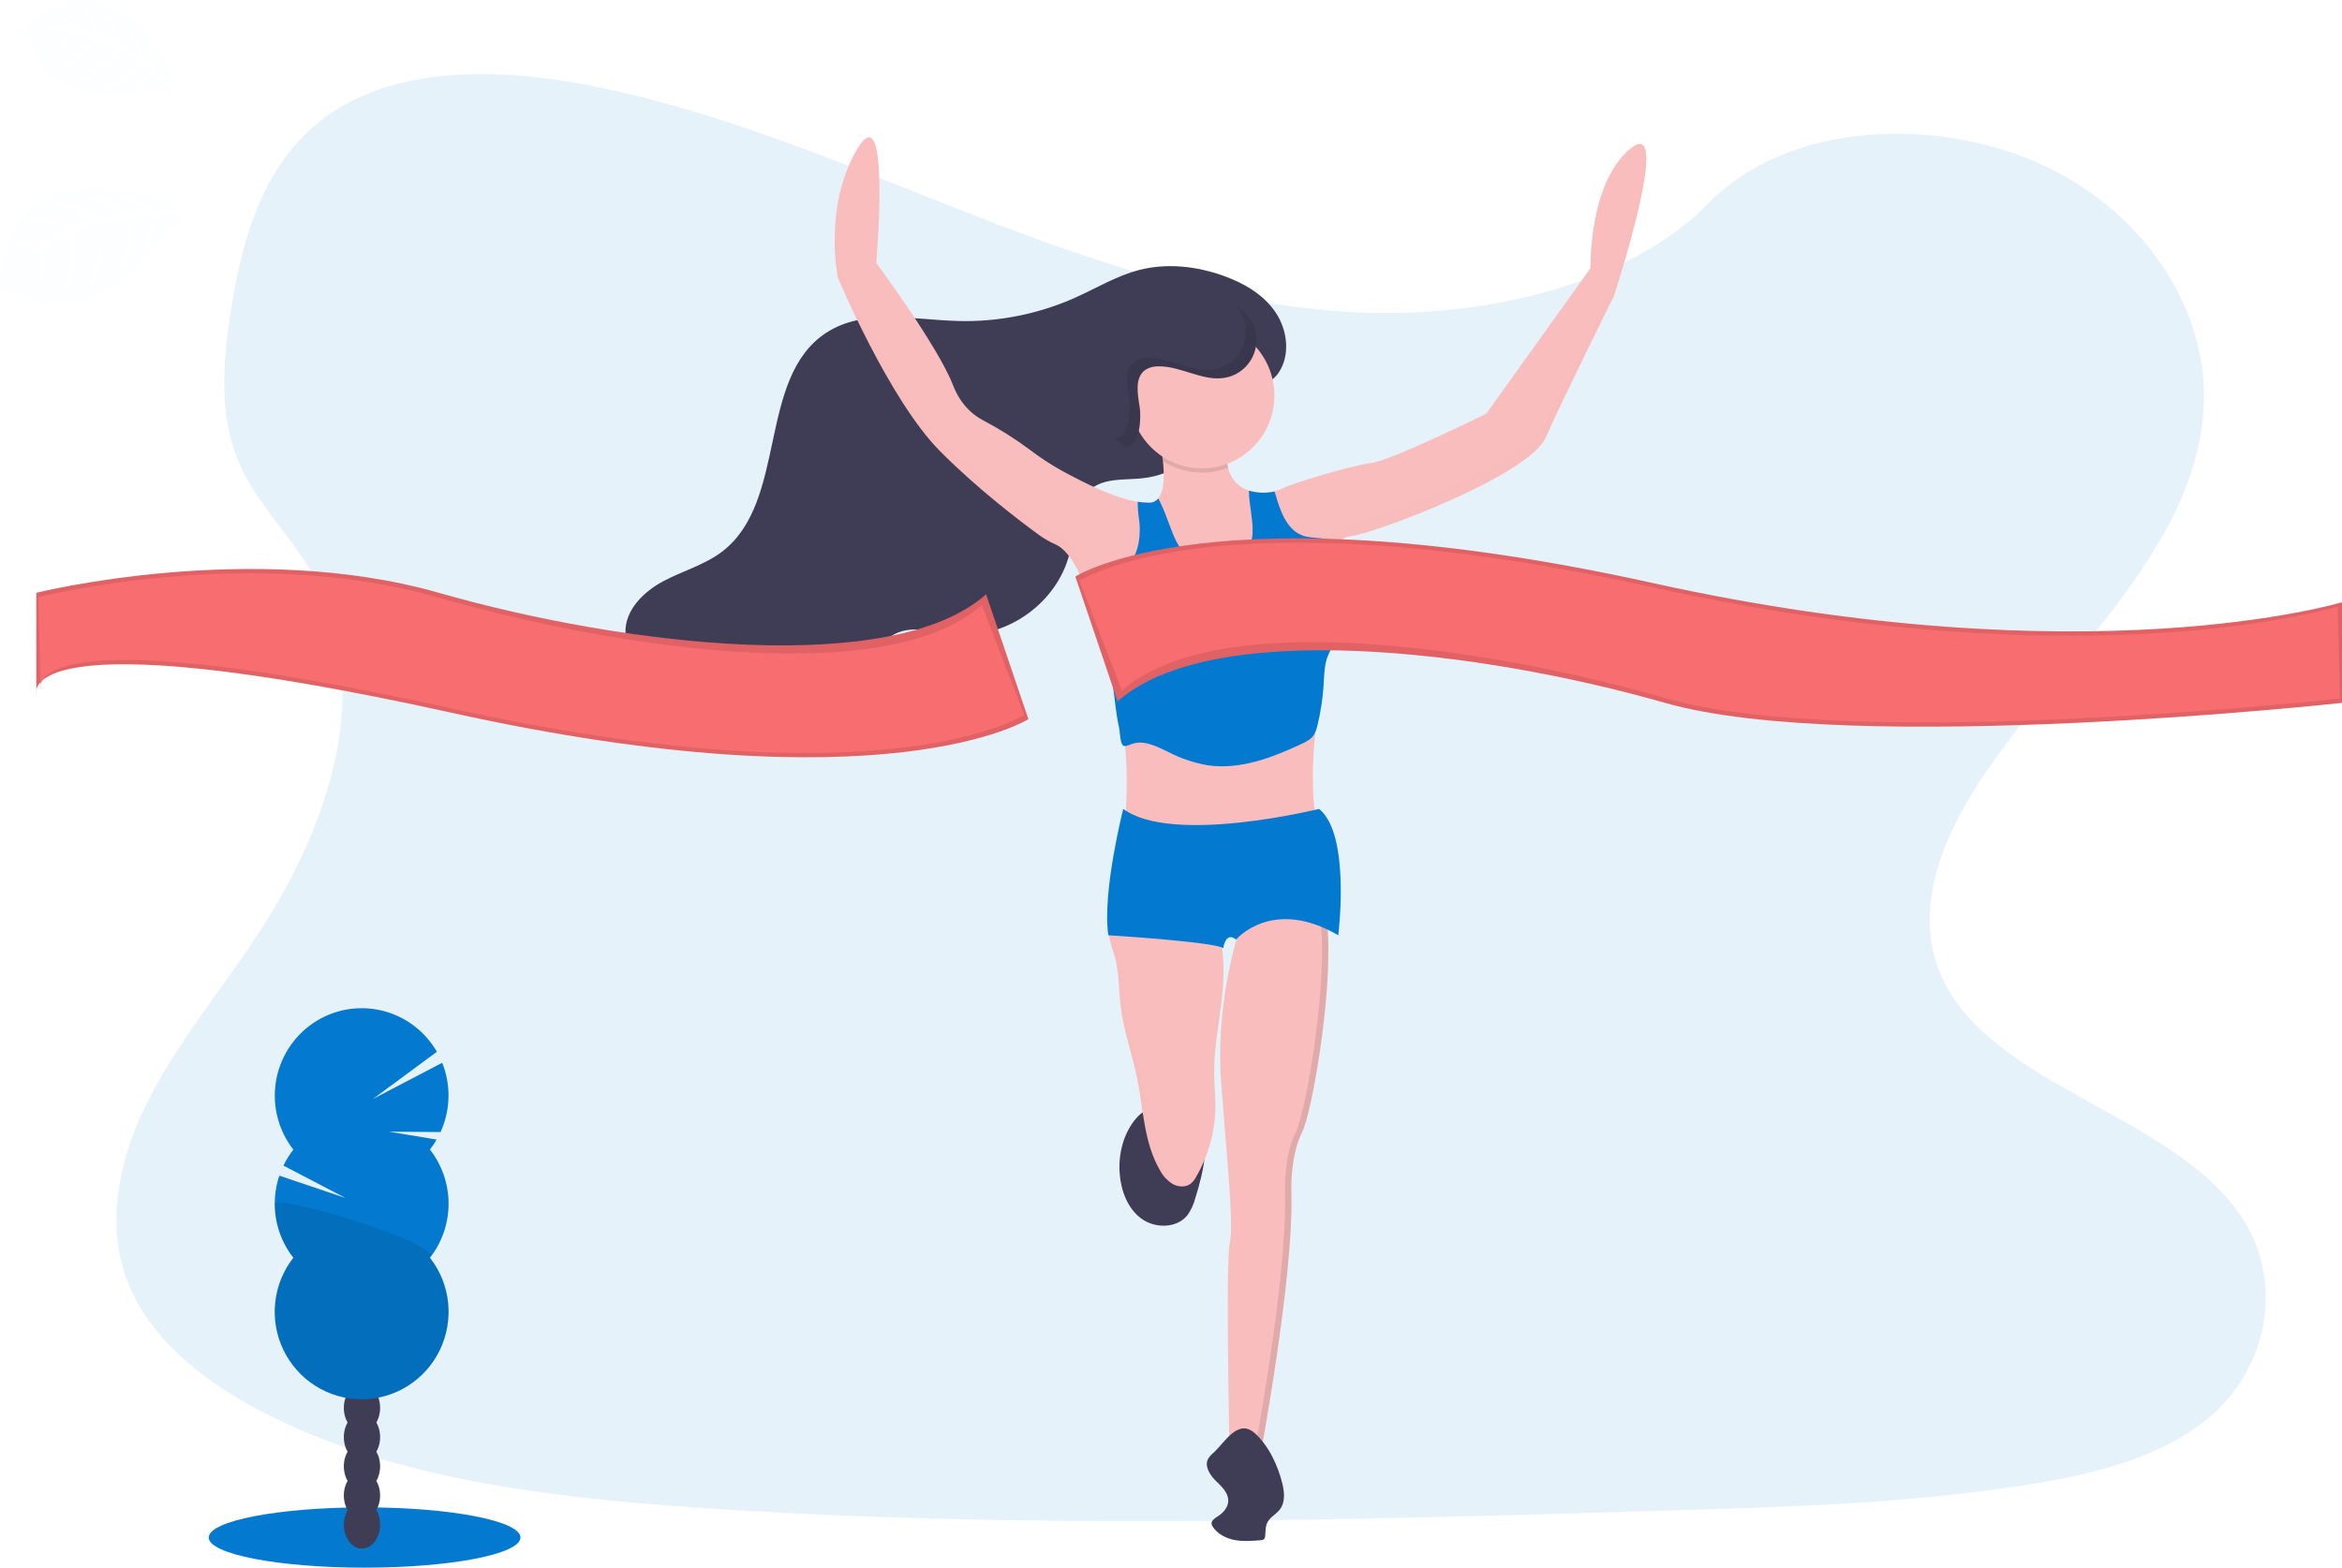 <svg width="239" height="160" viewBox="0 0 239 160" fill="none" xmlns="http://www.w3.org/2000/svg">
<g clip-path="url(#clip0_34_1230)">
<path opacity="0.1" d="M139.31 31.911C125.249 31.409 111.858 26.842 99.079 21.857C86.301 16.87 73.626 11.323 59.903 8.676C51.076 6.973 40.98 6.733 33.869 11.493C27.024 16.084 24.812 23.985 23.624 31.326C22.729 36.847 22.203 42.657 24.654 47.827C26.357 51.416 29.377 54.432 31.466 57.871C38.738 69.832 33.598 84.582 25.72 96.261C22.027 101.741 17.736 106.971 14.884 112.799C12.031 118.626 10.713 125.313 13.209 131.263C15.681 137.165 21.575 141.589 27.96 144.704C40.928 151.029 56.203 152.841 71.108 153.867C104.094 156.138 137.253 155.154 170.325 154.17C182.565 153.805 194.857 153.436 206.897 151.532C213.584 150.474 220.486 148.795 225.341 144.745C231.503 139.602 233.03 130.891 228.9 124.443C221.974 113.625 202.83 110.939 197.983 99.327C195.319 92.938 198.055 85.819 201.928 79.893C210.236 67.18 224.16 56.026 224.892 41.492C225.396 31.511 218.702 21.515 208.352 16.792C197.505 11.841 182.46 12.464 174.461 20.659C166.21 29.087 151.726 32.333 139.31 31.911Z" fill="#037AD0"/>
<path d="M37.206 160C45.99 160 53.111 158.622 53.111 156.922C53.111 155.223 45.99 153.845 37.206 153.845C28.422 153.845 21.301 155.223 21.301 156.922C21.301 158.622 28.422 160 37.206 160Z" fill="#037AD0"/>
<path d="M36.939 158.055C37.962 158.055 38.79 156.962 38.79 155.615C38.79 154.268 37.962 153.176 36.939 153.176C35.917 153.176 35.088 154.268 35.088 155.615C35.088 156.962 35.917 158.055 36.939 158.055Z" fill="#3F3D56"/>
<path d="M36.939 155.073C37.962 155.073 38.79 153.981 38.79 152.634C38.79 151.287 37.962 150.194 36.939 150.194C35.917 150.194 35.088 151.287 35.088 152.634C35.088 153.981 35.917 155.073 36.939 155.073Z" fill="#3F3D56"/>
<path d="M36.939 152.092C37.962 152.092 38.79 151 38.79 149.652C38.79 148.305 37.962 147.213 36.939 147.213C35.917 147.213 35.088 148.305 35.088 149.652C35.088 151 35.917 152.092 36.939 152.092Z" fill="#3F3D56"/>
<path d="M36.939 149.112C37.962 149.112 38.79 148.02 38.79 146.673C38.79 145.326 37.962 144.233 36.939 144.233C35.917 144.233 35.088 145.326 35.088 146.673C35.088 148.02 35.917 149.112 36.939 149.112Z" fill="#3F3D56"/>
<path d="M36.939 146.131C37.962 146.131 38.79 145.039 38.79 143.691C38.79 142.344 37.962 141.252 36.939 141.252C35.917 141.252 35.088 142.344 35.088 143.691C35.088 145.039 35.917 146.131 36.939 146.131Z" fill="#3F3D56"/>
<path d="M36.939 143.149C37.962 143.149 38.79 142.057 38.79 140.71C38.79 139.363 37.962 138.271 36.939 138.271C35.917 138.271 35.088 139.363 35.088 140.71C35.088 142.057 35.917 143.149 36.939 143.149Z" fill="#3F3D56"/>
<path d="M36.939 140.168C37.962 140.168 38.79 139.076 38.79 137.728C38.79 136.381 37.962 135.289 36.939 135.289C35.917 135.289 35.088 136.381 35.088 137.728C35.088 139.076 35.917 140.168 36.939 140.168Z" fill="#3F3D56"/>
<path d="M43.872 117.328C44.125 117.004 44.356 116.663 44.562 116.307L39.696 115.502L44.958 115.542C45.463 114.437 45.739 113.24 45.768 112.024C45.797 110.808 45.579 109.599 45.127 108.471L38.069 112.156L44.586 107.347C43.976 106.288 43.155 105.366 42.175 104.639C41.196 103.913 40.078 103.397 38.891 103.124C37.705 102.851 36.475 102.826 35.279 103.052C34.082 103.277 32.945 103.748 31.937 104.435C30.93 105.122 30.073 106.01 29.422 107.044C28.77 108.078 28.336 109.237 28.148 110.447C27.961 111.656 28.022 112.892 28.33 114.077C28.637 115.262 29.183 116.371 29.935 117.334C29.541 117.839 29.201 118.385 28.923 118.963L35.24 122.263L28.505 119.99C28.032 121.396 27.914 122.899 28.164 124.363C28.413 125.826 29.022 127.204 29.935 128.371C28.906 129.687 28.265 131.268 28.087 132.934C27.909 134.599 28.2 136.281 28.927 137.788C29.655 139.294 30.789 140.565 32.2 141.454C33.611 142.342 35.242 142.814 36.907 142.814C38.571 142.814 40.202 142.342 41.613 141.454C43.024 140.565 44.158 139.294 44.886 137.788C45.613 136.281 45.904 134.599 45.726 132.934C45.548 131.268 44.907 129.687 43.878 128.371C45.108 126.797 45.777 124.854 45.777 122.852C45.777 120.851 45.108 118.907 43.878 117.334L43.872 117.328Z" fill="#037AD0"/>
<path opacity="0.1" d="M28.039 122.843C28.036 124.844 28.705 126.788 29.937 128.36C28.908 129.676 28.268 131.258 28.09 132.923C27.911 134.588 28.203 136.27 28.93 137.777C29.657 139.284 30.791 140.554 32.202 141.443C33.613 142.332 35.244 142.803 36.909 142.803C38.574 142.803 40.205 142.332 41.616 141.443C43.027 140.554 44.161 139.284 44.888 137.777C45.615 136.27 45.907 134.588 45.728 132.923C45.55 131.258 44.91 129.676 43.88 128.36C45.062 126.845 28.039 121.844 28.039 122.843Z" fill="black"/>
<path d="M114.263 119.782C114.398 121.531 115.067 123.341 116.475 124.373C117.882 125.404 120.122 125.385 121.198 123.999C121.559 123.479 121.824 122.897 121.982 122.283C122.888 119.402 123.531 116.25 122.538 113.397C120.298 113.251 117.702 112.191 116.02 114.053C114.663 115.57 114.107 117.76 114.263 119.782Z" fill="#3F3D56"/>
<path d="M124.661 102.158C124.363 104.7 123.857 107.231 123.909 109.791C123.929 110.779 124.033 111.758 124.035 112.75C124.039 115.327 123.364 117.859 122.08 120.088C121.944 120.35 121.763 120.586 121.545 120.783C121.03 121.203 120.255 121.168 119.677 120.847C119.112 120.493 118.654 119.993 118.35 119.398C116.731 116.608 116.685 113.218 116.045 110.055C115.554 107.636 114.693 105.29 114.383 102.842C114.181 101.266 114.211 99.659 113.889 98.103C113.792 97.633 113.518 96.927 113.338 96.234C113.172 95.616 113.081 95.008 113.251 94.59C113.596 93.736 114.728 94.068 115.464 94.12C118.058 94.314 120.663 94.307 123.255 94.101C123.511 94.081 123.803 94.07 123.983 94.254C124.062 94.347 124.121 94.454 124.157 94.571C124.363 95.139 124.521 95.724 124.628 96.319C124.987 98.223 124.887 100.219 124.661 102.158Z" fill="#FABDBD"/>
<g opacity="0.1">
<path opacity="0.1" d="M123.661 94.101C123.528 94.087 123.393 94.087 123.259 94.101C122.017 94.201 120.772 94.252 119.529 94.258C120.907 94.261 122.284 94.209 123.661 94.101Z" fill="black"/>
<path opacity="0.1" d="M120.116 120.847C119.551 120.494 119.092 119.993 118.788 119.398C117.17 116.609 117.124 113.218 116.483 110.055C115.992 107.636 115.132 105.29 114.821 102.842C114.619 101.266 114.65 99.659 114.328 98.103C114.231 97.633 113.957 96.927 113.776 96.234C113.611 95.616 113.52 95.008 113.69 94.591C113.762 94.419 113.883 94.274 114.038 94.172C114.192 94.071 114.374 94.019 114.559 94.022C114.009 93.985 113.472 94.051 113.255 94.591C113.086 95.008 113.177 95.616 113.342 96.234C113.522 96.927 113.796 97.633 113.894 98.103C114.215 99.659 114.185 101.266 114.387 102.842C114.698 105.292 115.558 107.638 116.049 110.055C116.69 113.218 116.735 116.613 118.354 119.398C118.658 119.993 119.117 120.494 119.681 120.847C120.028 121.04 120.426 121.121 120.82 121.079C120.573 121.046 120.334 120.968 120.116 120.847Z" fill="black"/>
</g>
<path d="M132.875 115.564C131.572 118.187 131.789 121.903 131.789 121.903C132.006 130.646 128.53 149.008 128.53 149.008H125.489C125.489 149.008 125.054 128.679 125.489 126.93C125.923 125.182 125.271 119.061 124.62 110.537C124.135 104.198 125.454 98.453 126.162 95.933C126.405 95.058 126.575 94.58 126.575 94.58C126.575 94.58 131.572 87.148 134.396 90.645C135.048 91.458 135.393 93.1 135.513 95.172C135.899 102.01 133.874 113.551 132.875 115.564Z" fill="#FABDBD"/>
<path opacity="0.1" d="M135.513 95.172C135.393 93.1 135.052 91.456 134.396 90.645C133.766 89.867 133.027 89.631 132.263 89.734C132.855 89.833 133.387 90.159 133.744 90.645C134.396 91.458 134.741 93.1 134.861 95.172C135.248 102.009 133.223 113.551 132.223 115.564C130.92 118.187 131.137 121.903 131.137 121.903C131.354 130.646 127.878 149.007 127.878 149.007H128.53C128.53 149.007 132.006 130.646 131.789 121.903C131.789 121.903 131.572 118.187 132.875 115.564C133.875 113.551 135.899 102.009 135.513 95.172Z" fill="black"/>
<path d="M123.907 148.21C123.664 148.401 123.454 148.632 123.286 148.892C122.897 149.631 123.449 150.514 124.04 151.102C124.631 151.69 125.343 152.319 125.343 153.156C125.343 153.83 124.837 154.407 124.27 154.765C123.966 154.957 123.583 155.202 123.646 155.565C123.669 155.657 123.708 155.744 123.762 155.821C124.248 156.571 125.111 157.01 125.984 157.176C126.857 157.342 127.759 157.27 128.648 157.198C128.781 157.203 128.911 157.158 129.012 157.071C129.077 156.984 129.111 156.878 129.11 156.77C129.154 156.306 129.125 155.816 129.327 155.399C129.61 154.828 130.259 154.538 130.631 154.026C131.152 153.327 131.081 152.354 130.883 151.504C130.449 149.652 129.482 147.541 128.031 146.258C126.349 144.784 125.03 147.145 123.907 148.21Z" fill="#3F3D56"/>
<path d="M130.49 38.032C131.702 36.209 131.387 33.66 130.149 31.846C128.91 30.031 126.92 28.89 124.867 28.154C122.1 27.161 119.047 26.823 116.203 27.568C113.94 28.16 111.906 29.4 109.773 30.357C105.998 32.051 101.895 32.873 97.763 32.762C93.177 32.633 88.152 31.45 84.304 33.972C77.261 38.583 80.394 51.129 73.731 56.268C71.934 57.654 69.673 58.26 67.674 59.328C65.675 60.397 63.781 62.257 63.828 64.535C63.85 65.628 64.328 66.671 64.915 67.595C67.413 71.58 72.084 74.046 76.761 74C81.439 73.954 86.003 71.451 88.699 67.6C89.375 66.636 89.97 65.562 90.95 64.92C92.905 63.63 95.482 64.533 97.815 64.725C103.01 65.151 108.206 61.228 109.24 56.08C109.675 53.883 109.599 51.258 111.357 49.879C112.775 48.766 114.772 49.005 116.571 48.814C119.86 48.471 122.456 46.41 124.242 43.717C125.061 42.482 125.156 41.007 126.273 40.034C127.477 38.965 129.338 39.754 130.49 38.032Z" fill="#3F3D56"/>
<g opacity="0.1">
<path opacity="0.1" d="M93.418 33.184C95.323 33.236 97.228 33.09 99.103 32.746C98.586 32.762 98.065 32.762 97.546 32.746C93.946 32.646 90.076 31.898 86.718 32.799C88.934 32.821 91.226 33.122 93.418 33.184Z" fill="black"/>
<path opacity="0.1" d="M86.6 65.355C85.621 65.998 85.025 67.071 84.35 68.035C82.273 70.968 79.238 73.073 75.775 73.983C76.029 73.993 76.283 74 76.54 73.998C81.221 73.952 85.781 71.449 88.478 67.598C89.153 66.634 89.749 65.561 90.728 64.918L90.898 64.813C89.364 64.601 87.858 64.527 86.6 65.355Z" fill="black"/>
<path opacity="0.1" d="M129.929 31.839C128.693 30.034 126.701 28.884 124.648 28.147C121.88 27.155 118.827 26.816 115.984 27.562C115.918 27.577 115.855 27.597 115.792 27.614C117.407 27.705 118.999 28.032 120.52 28.585C122.573 29.321 124.565 30.471 125.801 32.276C127.037 34.082 127.355 36.648 126.142 38.462C124.991 40.191 123.129 39.402 121.91 40.467C120.794 41.44 120.698 42.915 119.879 44.15C118.343 46.461 116.205 48.303 113.544 49.003C114.459 48.893 115.423 48.907 116.336 48.81C119.625 48.467 122.221 46.406 124.007 43.713C124.826 42.478 124.921 41.002 126.038 40.03C127.257 38.965 129.119 39.754 130.27 38.025C131.485 36.202 131.17 33.645 129.929 31.839Z" fill="black"/>
<path opacity="0.1" d="M112.21 49.247C110.422 49.435 108.425 49.199 106.996 50.312C105.238 51.691 105.323 54.316 104.88 56.513C104.117 60.354 101.019 63.521 97.341 64.699L97.6 64.723C102.794 65.15 107.991 61.226 109.025 56.078C109.46 53.881 109.384 51.256 111.141 49.877C111.545 49.573 112.003 49.351 112.49 49.221C112.392 49.223 112.303 49.239 112.21 49.247Z" fill="black"/>
</g>
<path d="M164.702 30.206C164.702 30.206 159.488 40.699 157.75 44.633C156.012 48.568 140.153 54.469 137.981 54.688C137.398 54.768 136.855 55.031 136.429 55.44C135.202 56.533 134.505 58.404 134.505 58.404C134.505 58.404 135.374 64.306 134.287 74.142C134.266 74.332 134.246 74.522 134.229 74.706C133.281 84.066 135.265 86.273 135.265 86.273C135.265 86.273 114.192 94.361 114.843 83.869C115.048 80.566 115.017 78.153 114.815 76.135C114.594 74.07 114.176 72.031 113.568 70.046C113.053 68.234 112.438 66.247 111.802 63.541C111.495 62.19 111.092 60.864 110.594 59.573C110.579 59.534 110.563 59.495 110.55 59.458C109.464 56.745 108.378 55.868 107.757 55.584C107.17 55.327 106.611 55.011 106.088 54.64C104.081 53.182 99.773 49.914 95.936 46.054C90.722 40.808 85.508 28.348 85.508 28.348C85.508 28.348 83.987 21.135 87.463 15.233C90.939 9.331 89.418 26.818 89.418 26.818C89.418 26.818 95.719 35.343 97.24 39.278C98.022 41.302 99.264 42.338 100.281 42.876C101.961 43.755 103.569 44.767 105.091 45.901C106.119 46.683 107.2 47.393 108.326 48.025C110.755 49.337 113.664 50.817 116.088 51.206C116.467 51.269 116.849 51.302 117.233 51.304C117.415 51.31 117.596 51.274 117.762 51.198C117.928 51.122 118.074 51.009 118.189 50.867C118.841 50.095 118.826 48.434 118.676 47.068C118.596 46.36 118.477 45.658 118.319 44.963C118.319 44.963 125.38 40.482 125.163 45.947C125.129 46.55 125.185 47.156 125.328 47.743C125.443 48.283 125.699 48.781 126.069 49.188C126.439 49.595 126.91 49.896 127.433 50.06C128.281 50.311 129.178 50.34 130.04 50.146C130.309 50.099 130.568 50.01 130.809 49.881C131.461 49.444 137.978 47.477 139.934 47.258C141.889 47.04 151.665 42.231 151.665 42.231L162.311 27.367C162.311 27.367 162.093 18.623 166.438 15.126C170.783 11.629 164.702 30.206 164.702 30.206Z" fill="#FABDBD"/>
<g opacity="0.1">
<path opacity="0.1" d="M134.229 73.395C134.039 75.151 133.956 76.918 133.979 78.684C134.001 77.53 134.077 76.212 134.229 74.706C134.246 74.522 134.266 74.332 134.287 74.142C134.667 70.776 134.849 67.39 134.831 64.002C134.797 66.952 134.616 69.899 134.287 72.831C134.274 73.021 134.246 73.211 134.229 73.395Z" fill="black"/>
<path opacity="0.1" d="M118.545 44.823C118.4 44.908 118.328 44.961 118.328 44.961C118.539 45.896 118.679 46.846 118.745 47.803C118.789 46.805 118.722 45.806 118.545 44.823Z" fill="black"/>
<path opacity="0.1" d="M89.52 25.631C89.627 24.101 89.785 21.358 89.755 18.919C89.718 22.18 89.429 25.507 89.429 25.507L89.52 25.631Z" fill="black"/>
<path opacity="0.1" d="M114.859 83.613C114.859 83.698 114.859 83.784 114.843 83.869C114.192 94.361 135.265 86.273 135.265 86.273C135.019 85.939 134.833 85.563 134.715 85.163C131.541 86.3 115.591 91.585 114.859 83.613Z" fill="black"/>
<path opacity="0.1" d="M164.703 28.895C164.703 28.895 159.489 39.387 157.751 43.321C156.013 47.256 140.153 53.158 137.981 53.376C137.398 53.457 136.855 53.72 136.43 54.128C135.202 55.221 134.505 57.092 134.505 57.092C134.505 57.092 134.557 57.449 134.62 58.126C134.863 57.565 135.489 56.275 136.43 55.44C136.855 55.031 137.398 54.768 137.981 54.688C140.153 54.469 156.013 48.568 157.751 44.633C159.489 40.698 164.703 30.206 164.703 30.206C164.703 30.206 168.377 18.982 167.972 15.624C167.638 19.926 164.703 28.895 164.703 28.895Z" fill="black"/>
<path opacity="0.1" d="M114.815 74.824C114.594 72.759 114.176 70.719 113.568 68.734C113.053 66.922 112.438 64.935 111.802 62.229C111.496 60.879 111.092 59.553 110.594 58.262C110.579 58.223 110.564 58.183 110.551 58.146C109.464 55.434 108.378 54.557 107.757 54.273C107.17 54.016 106.611 53.7 106.088 53.328C104.081 51.87 99.773 48.603 95.936 44.742C90.722 39.496 85.508 27.037 85.508 27.037C85.315 25.985 85.208 24.919 85.186 23.85C85.133 25.357 85.241 26.865 85.508 28.349C85.508 28.349 90.722 40.808 95.936 46.054C99.773 49.914 104.081 53.182 106.088 54.64C106.615 55.012 107.179 55.328 107.77 55.584C108.389 55.868 109.473 56.745 110.564 59.458C110.577 59.495 110.592 59.534 110.607 59.574C111.103 60.865 111.504 62.191 111.808 63.541C112.445 66.247 113.06 68.234 113.575 70.046C114.183 72.031 114.601 74.07 114.822 76.136C114.913 77.049 114.967 78.044 114.982 79.163C115.009 77.715 114.953 76.266 114.815 74.824Z" fill="black"/>
</g>
<path d="M136.332 65.328C136 65.88 135.709 66.456 135.463 67.051C135.135 67.969 135.132 68.968 135.072 69.941C134.985 71.305 134.778 72.66 134.455 73.989C134.402 74.233 134.33 74.473 134.237 74.706C134.172 74.862 134.087 75.009 133.983 75.143C133.867 75.285 133.731 75.41 133.579 75.512C133.346 75.669 133.099 75.804 132.843 75.917C129.818 77.337 126.521 78.592 123.221 78.103C121.825 77.857 120.475 77.4 119.217 76.747C118.022 76.164 116.67 75.471 115.432 75.956C115.242 76.053 115.037 76.117 114.826 76.146C114.785 76.147 114.744 76.143 114.704 76.135C114.296 76.056 114.296 74.671 114.202 74.262C113.846 72.692 113.792 71.42 113.579 70.056C113.466 69.302 113.291 68.558 113.055 67.833C112.186 65.188 111.923 62.369 111.923 59.597C111.923 59.459 110.946 59.597 110.62 59.584C110.537 59.584 110.492 59.571 110.511 59.542C110.53 59.515 110.552 59.49 110.577 59.468C110.69 59.375 110.823 59.309 110.965 59.273L111.222 59.197C112.564 58.815 114.046 58.655 115.05 57.704C116.093 56.723 116.353 55.155 116.308 53.721C116.295 53.26 116.071 52.141 116.108 51.212C116.486 51.275 116.869 51.308 117.253 51.31C117.435 51.316 117.616 51.28 117.781 51.204C117.947 51.128 118.093 51.015 118.209 50.873C118.571 51.579 118.885 52.31 119.147 53.059C119.516 53.973 119.799 54.935 120.34 55.761C121.209 57.107 122.812 57.993 124.407 57.857C126.001 57.722 127.485 56.489 127.77 54.906C128.02 53.518 127.44 51.52 127.453 50.078C128.3 50.328 129.197 50.357 130.06 50.163C130.096 50.252 130.127 50.343 130.153 50.436C130.642 52.124 131.294 54.06 132.934 54.659C133.994 55.044 135.248 54.755 136.227 55.315C136.303 55.358 136.375 55.407 136.445 55.459C136.671 55.628 136.866 55.836 137.02 56.073C137.423 56.742 137.662 57.497 137.718 58.277C137.969 60.714 137.486 63.171 136.332 65.328Z" fill="#037AD0"/>
<path opacity="0.1" d="M125.328 47.741C124.244 48.161 123.077 48.319 121.922 48.202C120.766 48.085 119.654 47.695 118.676 47.066C118.596 46.358 118.477 45.655 118.319 44.961C118.319 44.961 125.38 40.48 125.163 45.944C125.129 46.548 125.185 47.154 125.328 47.741Z" fill="black"/>
<path d="M122.662 47.802C126.741 47.802 130.048 44.475 130.048 40.37C130.048 36.266 126.741 32.938 122.662 32.938C118.582 32.938 115.275 36.266 115.275 40.37C115.275 44.475 118.582 47.802 122.662 47.802Z" fill="#FABDBD"/>
<path d="M109.738 58.841C109.738 58.841 124.076 49.66 168.613 59.497C213.149 69.333 239.002 61.464 239.002 61.464V71.737C239.002 71.737 189.034 77.202 169.916 71.737C150.798 66.273 123.583 63.121 114.052 71.582L109.738 58.841Z" fill="#F86D70"/>
<path opacity="0.1" d="M109.738 58.841C109.738 58.841 124.076 49.66 168.613 59.497C213.149 69.333 239.002 61.464 239.002 61.464V71.737C239.002 71.737 189.034 77.202 169.916 71.737C150.798 66.273 123.583 63.121 114.052 71.582L109.738 58.841Z" fill="black"/>
<path d="M110.172 59.278C110.172 59.278 124.076 50.097 168.613 59.934C213.149 69.77 238.568 61.901 238.568 61.901L238.785 71.3C238.785 71.3 189.252 76.765 170.134 71.3C151.016 65.835 124.018 62.028 114.487 70.489L110.172 59.278Z" fill="#F86D70"/>
<path d="M104.945 73.398C104.945 73.398 90.606 82.579 46.07 72.743C1.534 62.906 3.706 70.775 3.706 70.775V60.502C3.706 60.502 25.648 55.037 44.767 60.502C63.885 65.967 91.1 69.119 100.63 60.657L104.945 73.398Z" fill="#F86D70"/>
<path opacity="0.1" d="M104.945 73.398C104.945 73.398 90.606 82.579 46.07 72.743C1.534 62.906 3.706 70.775 3.706 70.775V60.502C3.706 60.502 25.648 55.037 44.767 60.502C63.885 65.967 91.1 69.119 100.63 60.657L104.945 73.398Z" fill="black"/>
<path d="M104.511 72.962C104.511 72.962 90.606 82.142 46.07 72.306C1.534 62.47 4.141 70.339 4.141 70.339L3.923 60.94C3.923 60.94 25.431 55.475 44.549 60.94C63.667 66.404 90.665 70.212 100.196 61.75L104.511 72.962Z" fill="#F86D70"/>
<path d="M116.31 41.601C116.092 40.237 115.758 38.519 116.892 37.739C117.296 37.492 117.764 37.37 118.237 37.389C120.585 37.365 122.829 39.011 125.132 38.53C125.865 38.376 126.538 38.011 127.07 37.481C127.602 36.951 127.971 36.277 128.131 35.541C128.292 34.806 128.238 34.039 127.976 33.333C127.713 32.627 127.254 32.013 126.653 31.564C125.747 30.886 124.602 30.641 123.494 30.412C120.581 29.808 117.539 29.207 114.663 29.974C111.787 30.742 109.158 33.336 109.388 36.313C109.497 37.739 110.218 39.033 110.972 40.248C111.545 41.17 113.779 45.494 114.863 45.56C116.392 45.649 116.46 42.493 116.31 41.601Z" fill="#3F3D56"/>
<path d="M134.613 82.558C134.613 82.558 119.623 86.274 114.626 82.558C114.626 82.558 112.454 91.082 113.105 95.454C113.105 95.454 123.751 96.11 124.837 96.766C124.837 96.766 125.054 95.017 126.14 95.891C126.14 95.891 129.834 91.52 136.568 95.454C136.568 95.454 137.872 85.181 134.613 82.558Z" fill="#037AD0"/>
<path opacity="0.1" d="M126.657 31.564C126.503 31.451 126.341 31.349 126.173 31.258C126.621 31.771 126.928 32.393 127.062 33.062C127.197 33.732 127.154 34.425 126.939 35.072C126.724 35.72 126.343 36.3 125.835 36.753C125.328 37.206 124.711 37.518 124.046 37.656C121.743 38.137 119.499 36.491 117.151 36.515C116.678 36.496 116.21 36.618 115.806 36.864C114.672 37.645 115.004 39.363 115.221 40.727C115.365 41.619 115.306 44.775 113.781 44.69H113.755C114.174 45.203 114.565 45.551 114.867 45.564C116.388 45.65 116.451 42.504 116.308 41.601C116.09 40.237 115.758 38.519 116.892 37.739C117.296 37.492 117.764 37.37 118.237 37.389C120.585 37.365 122.829 39.011 125.132 38.53C125.865 38.376 126.538 38.011 127.07 37.481C127.602 36.951 127.971 36.278 128.131 35.542C128.292 34.806 128.238 34.039 127.976 33.333C127.713 32.628 127.254 32.013 126.653 31.564H126.657Z" fill="black"/>
<g opacity="0.1">
<path opacity="0.1" d="M18.762 21.181C18.762 21.181 2.518 14.309 0.389 26.703C0.389 26.703 -0.721 28.633 0.824 30.228C0.824 30.228 1.156 29.374 2.727 30.259C3.287 30.569 3.882 30.812 4.499 30.982C5.333 31.214 6.219 31.166 7.024 30.847C7.024 30.847 12.366 30.556 16.859 23.524C16.859 23.524 18.784 22.326 18.881 21.878L15.662 22.097C15.662 22.097 15.907 24.468 14.575 25.892C14.575 25.892 15.759 22.213 15.19 22.108C15.075 22.086 13.489 22.298 13.489 22.298C13.489 22.298 13.9 26.421 11.751 28.554C11.751 28.554 13.746 24.359 12.877 22.372L10.502 22.834C10.502 22.834 11.154 27.17 8.803 29.695C8.803 29.695 10.735 25.236 9.989 22.969L7.713 23.738C7.713 23.738 8.262 27.983 6.296 30.077C6.296 30.077 8.012 24.698 7.204 23.957C7.204 23.957 5.158 24.792 4.719 25.269C4.719 25.269 5.045 28.329 3.793 29.422C3.793 29.422 4.562 25.706 4.182 25.553C4.182 25.553 1.803 27.354 1.08 28.908C1.08 28.908 1.984 26.534 3.882 25.192C3.882 25.192 2.288 24.921 1.058 25.592C1.058 25.592 1.882 24.016 4.458 24.764C4.458 24.764 6.368 23.435 6.75 23.452C6.75 23.452 4.313 22.359 2.551 22.492C2.551 22.492 4.439 21.4 7.348 23.227L9.616 22.401C9.616 22.401 6.468 20.777 4.888 20.783C4.888 20.783 6.987 19.968 10.207 22.241L12.529 21.762C12.529 21.762 9.922 20.156 8.164 19.782C8.164 19.782 10.274 19.448 13.2 21.653L14.791 21.518C14.791 21.518 12.866 20.379 12.284 20.101C11.701 19.824 11.727 19.642 11.727 19.642C13.113 19.884 14.405 20.509 15.457 21.448C15.457 21.448 18.747 21.384 18.762 21.181Z" fill="#037AD0"/>
</g>
<g opacity="0.1">
<path opacity="0.1" d="M18.162 8.861C18.162 8.861 12.396 -4.531 4.121 1.611C4.121 1.611 2.368 2.122 2.383 3.95C2.383 3.95 3.066 3.633 3.496 5.058C3.657 5.564 3.875 6.05 4.147 6.505C4.508 7.117 5.056 7.595 5.71 7.867C5.71 7.867 9.046 10.756 15.703 9.154C15.703 9.154 17.526 9.548 17.839 9.336L15.803 7.618C15.803 7.618 14.608 9.167 13.005 9.244C13.005 9.244 15.792 7.736 15.512 7.346C15.455 7.268 14.395 6.485 14.395 6.485C14.395 6.485 12.303 9.169 9.833 9.211C9.833 9.211 13.394 7.86 14.002 6.184L12.331 5.091C12.331 5.091 10.259 8.039 7.437 8.192C7.437 8.192 11.108 6.662 11.949 4.879L10.161 4.031C10.161 4.031 8.084 6.872 5.736 6.979C5.736 6.979 9.8 4.767 9.737 3.864C9.737 3.864 8.049 3.187 7.515 3.226C7.515 3.226 5.979 5.226 4.608 5.169C4.608 5.169 7.169 3.401 7.028 3.093C7.028 3.093 4.595 2.8 3.285 3.311C3.285 3.311 5.166 2.42 7.054 2.712C7.054 2.712 6.261 1.635 5.156 1.335C5.156 1.335 6.537 0.87 7.645 2.791C7.645 2.791 9.531 3.095 9.75 3.322C9.75 3.322 8.925 1.27 7.795 0.345C7.795 0.345 9.533 0.782 10.228 3.53L12.042 4.341C12.042 4.341 11.093 1.571 10.139 0.673C10.139 0.673 11.849 1.39 12.475 4.586L14.124 5.633C14.124 5.633 13.483 3.185 12.653 1.965C12.653 1.965 14.095 2.973 14.586 5.961L15.607 6.791C15.607 6.791 15.108 5.012 14.919 4.514C14.73 4.015 14.849 3.923 14.849 3.923C15.534 4.862 15.947 5.974 16.042 7.134C16.042 7.134 18.045 8.975 18.162 8.861Z" fill="#037AD0"/>
</g>
</g>
<defs>
<clipPath id="clip0_34_1230">
<rect width="239" height="160" fill="white"/>
</clipPath>
</defs>
</svg>
